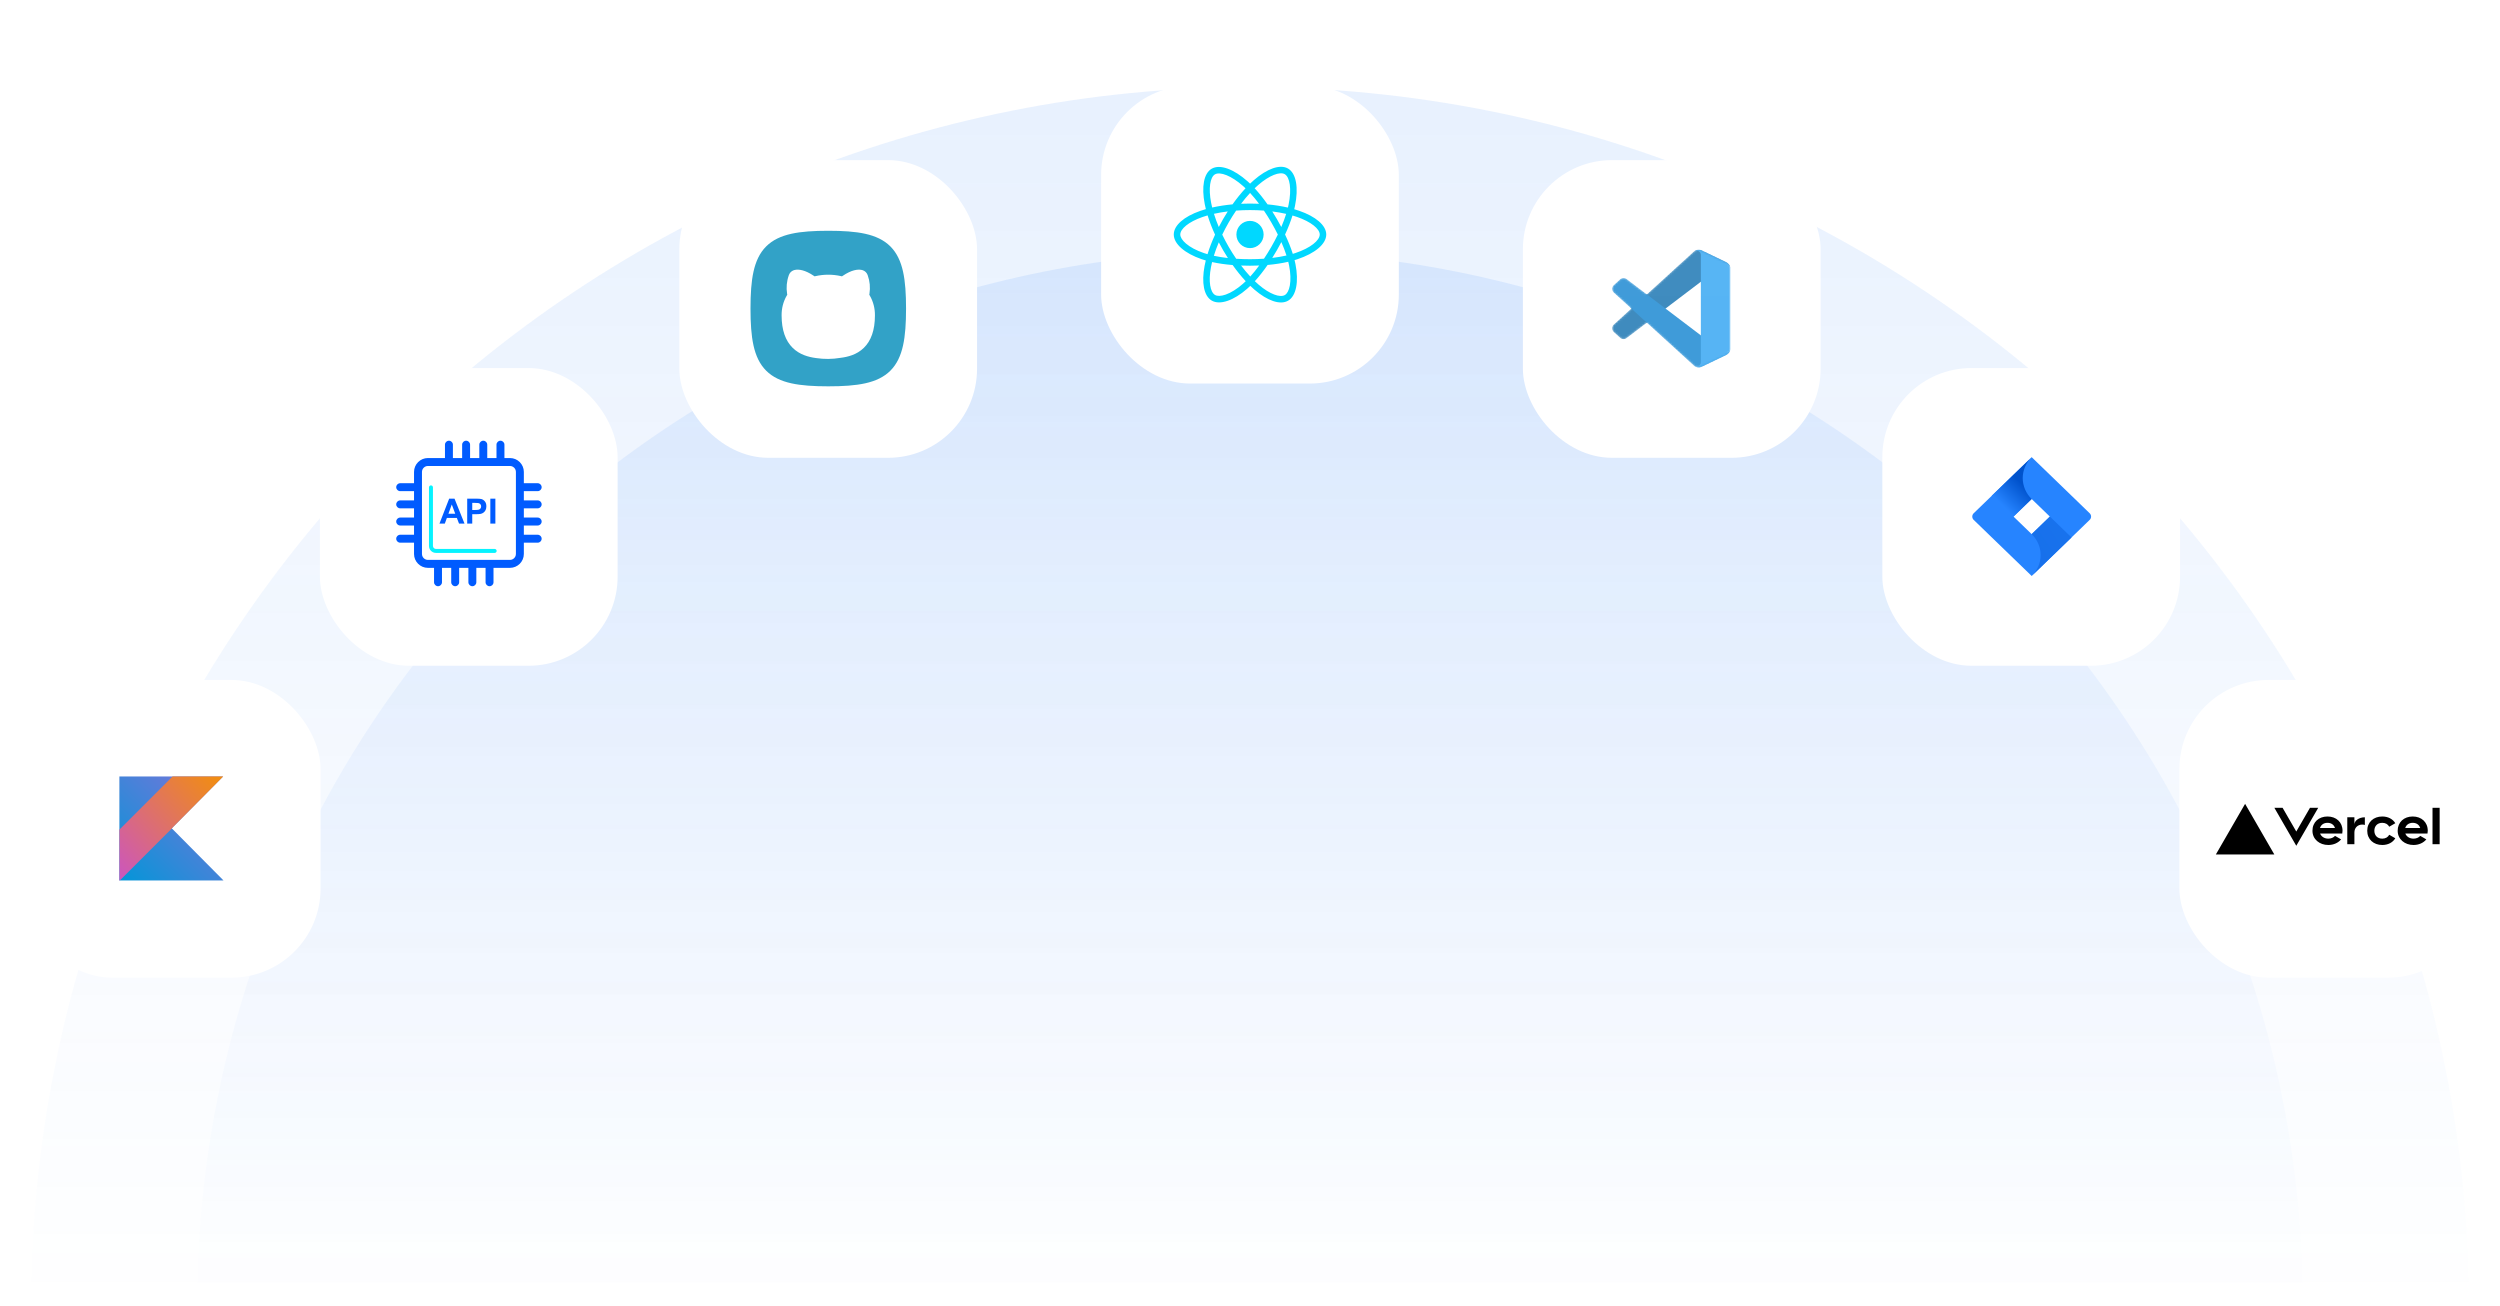 <svg width="1204" height="629" viewBox="0 0 1204 629" fill="none" xmlns="http://www.w3.org/2000/svg">
<path d="M1189 629C1189 473.318 1127.16 324.012 1017.07 213.928C906.988 103.844 757.682 42 602 42C446.318 42 297.012 103.844 186.928 213.928C76.844 324.012 15 473.318 15 629L1189 629Z" fill="url(#paint0_linear_3338_2355)" fill-opacity="0.1"/>
<path d="M1109 628C1109 493.535 1055.58 364.578 960.503 269.497C865.422 174.416 736.465 121 602 121C467.535 121 338.578 174.416 243.497 269.497C148.416 364.578 95 493.535 95 628L1109 628Z" fill="url(#paint1_linear_3338_2355)" fill-opacity="0.1"/>
<g filter="url(#filter0_ddddd_3338_2355)">
<rect x="11" y="288.124" width="143.38" height="143.38" rx="42.919" fill="white"/>
<path d="M57.495 334.619V384.69H107.567V384.606L95.138 372.088L82.71 359.558L95.138 347.019L107.456 334.619H57.495Z" fill="url(#paint2_linear_3338_2355)"/>
<path d="M83.1 334.619L57.495 360.223V384.69H57.717L82.767 359.64L82.712 359.585L95.138 347.047L107.456 334.619H83.1Z" fill="url(#paint3_linear_3338_2355)"/>
</g>
<g filter="url(#filter1_ddddd_3338_2355)">
<rect x="154.062" y="137.909" width="143.38" height="143.38" rx="42.919" fill="white"/>
<path d="M217.582 203.607L215.957 208.073H219.246L217.582 203.607Z" fill="white"/>
<path d="M245.591 185.076H206.089C204.511 185.076 203.22 186.367 203.22 187.945V227.446C203.22 229.024 204.511 230.315 206.089 230.315H245.591C247.169 230.315 248.46 229.024 248.46 227.446V187.945C248.46 186.357 247.169 185.076 245.591 185.076ZM236.143 200.806H238.572V212.835H236.143V200.806ZM225.003 200.806H228.905C230.387 200.806 231.343 200.863 231.793 200.988C232.481 201.169 233.055 201.561 233.523 202.164C233.992 202.766 234.221 203.55 234.221 204.507C234.221 205.243 234.088 205.864 233.82 206.371C233.552 206.878 233.208 207.27 232.797 207.557C232.385 207.844 231.965 208.035 231.534 208.131C230.951 208.245 230.119 208.303 229.01 208.303H227.423V212.835H225.003V200.806ZM216.33 200.806H218.903L223.712 212.835H221.073L220.021 210.1H215.212L214.217 212.835H211.635L216.33 200.806ZM238.238 226.94H209.952C208.097 226.94 206.596 225.438 206.596 223.583V195.375C206.596 194.849 207.026 194.418 207.552 194.418C208.078 194.418 208.508 194.849 208.508 195.375V223.583C208.508 224.377 209.159 225.027 209.952 225.027H238.238C238.764 225.027 239.194 225.458 239.194 225.983C239.194 226.509 238.773 226.94 238.238 226.94Z" fill="white"/>
<path d="M230.684 206.064C231.009 205.94 231.257 205.739 231.439 205.471C231.621 205.204 231.716 204.888 231.716 204.534C231.716 204.095 231.592 203.731 231.334 203.454C231.076 203.167 230.75 202.995 230.358 202.918C230.072 202.861 229.488 202.832 228.609 202.832H227.432V206.246H228.762C229.718 206.256 230.358 206.189 230.684 206.064Z" fill="white"/>
<path d="M238.238 225.026H209.953C209.159 225.026 208.509 224.376 208.509 223.582V195.374C208.509 194.848 208.079 194.417 207.553 194.417C207.027 194.417 206.596 194.848 206.596 195.374V223.582C206.596 225.438 208.098 226.939 209.953 226.939H238.238C238.764 226.939 239.194 226.509 239.194 225.983C239.194 225.457 238.774 225.026 238.238 225.026Z" fill="#06F3FF"/>
<path d="M258.95 197.2C260.001 197.2 260.862 196.34 260.862 195.288C260.862 194.236 260.001 193.375 258.95 193.375H252.285V187.944C252.285 184.253 249.282 181.25 245.591 181.25H242.933V174.815C242.933 173.763 242.072 172.902 241.02 172.902C239.968 172.902 239.108 173.763 239.108 174.815V181.25H234.661V174.815C234.661 173.763 233.801 172.902 232.749 172.902C231.697 172.902 230.836 173.763 230.836 174.815V181.25H226.39V174.815C226.39 173.763 225.529 172.902 224.477 172.902C223.426 172.902 222.565 173.763 222.565 174.815V181.25H218.118V174.815C218.118 173.763 217.258 172.902 216.206 172.902C215.154 172.902 214.294 173.763 214.294 174.815V181.25H206.089C202.398 181.25 199.395 184.253 199.395 187.944V193.375H192.731C191.679 193.375 190.818 194.236 190.818 195.288C190.818 196.34 191.679 197.2 192.731 197.2H199.395V201.647H192.731C191.679 201.647 190.818 202.507 190.818 203.559C190.818 204.611 191.679 205.472 192.731 205.472H199.395V209.918H192.731C191.679 209.918 190.818 210.779 190.818 211.83C190.818 212.882 191.679 213.743 192.731 213.743H199.395V218.189H192.731C191.679 218.189 190.818 219.05 190.818 220.102C190.818 221.154 191.679 222.014 192.731 222.014H199.395V227.446C199.395 231.137 202.398 234.139 206.089 234.139H209.034V241.072C209.034 242.124 209.895 242.984 210.947 242.984C211.999 242.984 212.859 242.124 212.859 241.072V234.139H217.306V241.072C217.306 242.124 218.166 242.984 219.218 242.984C220.27 242.984 221.131 242.124 221.131 241.072V234.139H225.577V241.072C225.577 242.124 226.438 242.984 227.49 242.984C228.541 242.984 229.402 242.124 229.402 241.072V234.139H233.848V241.072C233.848 242.124 234.709 242.984 235.761 242.984C236.813 242.984 237.673 242.124 237.673 241.072V234.139H245.591C249.282 234.139 252.285 231.137 252.285 227.446V222.014H258.95C260.001 222.014 260.862 221.154 260.862 220.102C260.862 219.05 260.001 218.189 258.95 218.189H252.285V213.743H258.95C260.001 213.743 260.862 212.882 260.862 211.83C260.862 210.779 260.001 209.918 258.95 209.918H252.285V205.472H258.95C260.001 205.472 260.862 204.611 260.862 203.559C260.862 202.507 260.001 201.647 258.95 201.647H252.285V197.2H258.95ZM248.46 227.436C248.46 229.014 247.169 230.305 245.591 230.305H206.089C204.511 230.305 203.22 229.014 203.22 227.436V187.944C203.22 186.366 204.511 185.075 206.089 185.075H245.591C247.169 185.075 248.46 186.366 248.46 187.944V227.436Z" fill="#005BFF"/>
<path d="M215.212 210.1H220.022L221.074 212.835H223.713L218.894 200.806H216.321L211.636 212.835H214.218L215.212 210.1ZM217.583 203.608L219.238 208.073H215.958L217.583 203.608ZM227.433 208.303H229.02C230.12 208.303 230.961 208.245 231.544 208.131C231.975 208.035 232.395 207.844 232.807 207.557C233.218 207.27 233.562 206.878 233.83 206.371C234.098 205.864 234.231 205.243 234.231 204.507C234.231 203.55 234.002 202.766 233.533 202.164C233.065 201.561 232.491 201.169 231.803 200.988C231.353 200.863 230.387 200.806 228.915 200.806H225.004V212.835H227.433V208.303ZM227.433 202.843H228.609C229.489 202.843 230.062 202.871 230.359 202.929C230.751 202.996 231.076 203.177 231.334 203.464C231.592 203.751 231.717 204.114 231.717 204.545C231.717 204.899 231.621 205.214 231.439 205.482C231.258 205.75 230.999 205.95 230.684 206.075C230.359 206.199 229.718 206.266 228.762 206.266H227.433V202.843ZM236.144 200.806H238.573V212.835H236.144V200.806Z" fill="#005BFF"/>
</g>
<g filter="url(#filter2_ddddd_3338_2355)">
<rect x="327.168" y="37.765" width="143.38" height="143.38" rx="42.919" fill="white"/>
<path fill-rule="evenodd" clip-rule="evenodd" d="M381.104 73.251C385.969 72.17 391.87 71.798 398.896 71.798C405.922 71.798 411.824 72.17 416.688 73.251C421.596 74.342 425.674 76.203 428.812 79.341C431.949 82.478 433.811 86.557 434.902 91.464C435.983 96.329 436.354 102.23 436.354 109.256C436.354 116.282 435.983 122.184 434.902 127.048C433.811 131.956 431.949 136.034 428.812 139.172C425.674 142.309 421.596 144.171 416.688 145.262C411.824 146.343 405.922 146.714 398.896 146.714C391.87 146.714 385.969 146.343 381.104 145.262C376.197 144.171 372.118 142.309 368.981 139.172C365.843 136.034 363.982 131.956 362.891 127.048C361.81 122.184 361.438 116.282 361.438 109.256C361.438 102.23 361.81 96.329 362.891 91.464C363.982 86.557 365.843 82.478 368.981 79.341C372.118 76.203 376.197 74.342 381.104 73.251ZM382.158 90.843L382.166 90.84L382.175 90.837L382.193 90.83L382.23 90.817L382.309 90.79C382.363 90.773 382.422 90.755 382.483 90.737C382.607 90.702 382.745 90.669 382.897 90.639C384.684 90.292 387.67 90.603 391.978 93.526C392.086 93.599 392.193 93.673 392.301 93.748C392.449 93.712 392.597 93.677 392.745 93.644C396.806 92.723 400.987 92.723 405.047 93.644C405.195 93.677 405.343 93.712 405.491 93.748C405.599 93.673 405.706 93.599 405.813 93.526C410.104 90.613 413.078 90.292 414.871 90.638C415.026 90.668 415.167 90.702 415.293 90.738C415.356 90.756 415.415 90.774 415.471 90.792L415.551 90.82L415.589 90.833L415.607 90.84L415.616 90.843L415.621 90.845L415.625 90.847C416.634 91.226 417.43 92.021 417.811 93.029C417.842 93.11 417.872 93.19 417.901 93.271C418.914 96.08 419.194 99.135 418.738 102.083C418.71 102.26 418.68 102.436 418.647 102.612C418.758 102.79 418.866 102.97 418.97 103.152C420.582 105.963 421.409 109.239 421.37 112.557C421.365 119.712 419.484 124.805 416.024 128.183C412.638 131.489 408.324 132.563 404.756 132.996L404.751 132.997C400.803 133.658 396.978 133.691 393.018 133.102L392.904 133.087C389.35 132.604 385.072 131.475 381.72 128.151C378.297 124.758 376.427 119.679 376.423 112.557C376.383 109.239 377.21 105.963 378.822 103.152C378.926 102.97 379.034 102.791 379.144 102.613C379.111 102.437 379.081 102.26 379.054 102.083C378.597 99.149 378.867 96.108 379.862 93.306C379.893 93.218 379.925 93.13 379.958 93.043C380.338 92.026 381.141 91.223 382.158 90.843Z" fill="#32A2C7"/>
</g>
<g filter="url(#filter3_ddddd_3338_2355)">
<rect x="530.298" y="2" width="143.38" height="143.38" rx="42.919" fill="white"/>
<g clip-path="url(#clip0_3338_2355)">
<path d="M625.667 62.164C624.905 61.902 624.115 61.654 623.303 61.42C623.436 60.874 623.559 60.336 623.668 59.807C625.457 51.12 624.287 44.122 620.292 41.818C616.461 39.609 610.195 41.913 603.867 47.419C603.259 47.949 602.649 48.51 602.039 49.097C601.632 48.709 601.226 48.333 600.822 47.974C594.19 42.085 587.543 39.604 583.551 41.914C579.724 44.13 578.59 50.709 580.201 58.941C580.357 59.736 580.538 60.549 580.744 61.374C579.803 61.641 578.895 61.926 578.026 62.229C570.251 64.94 565.285 69.188 565.285 73.595C565.285 78.146 570.616 82.711 578.714 85.479C579.353 85.697 580.016 85.904 580.7 86.1C580.478 86.993 580.285 87.868 580.123 88.721C578.587 96.811 579.787 103.234 583.604 105.436C587.547 107.71 594.164 105.373 600.608 99.74C601.117 99.295 601.628 98.823 602.14 98.328C602.804 98.967 603.466 99.572 604.125 100.139C610.367 105.51 616.531 107.679 620.345 105.471C624.284 103.191 625.564 96.29 623.902 87.895C623.775 87.254 623.627 86.599 623.461 85.932C623.926 85.795 624.382 85.653 624.827 85.505C633.246 82.716 638.724 78.207 638.724 73.595C638.724 69.172 633.598 64.895 625.667 62.164ZM623.841 82.528C623.439 82.661 623.027 82.789 622.607 82.914C621.678 79.971 620.423 76.843 618.888 73.61C620.353 70.454 621.559 67.366 622.462 64.442C623.214 64.66 623.943 64.889 624.645 65.131C631.441 67.47 635.587 70.929 635.587 73.595C635.587 76.434 631.11 80.119 623.841 82.528ZM620.824 88.504C621.559 92.217 621.664 95.573 621.177 98.197C620.74 100.554 619.86 102.126 618.773 102.756C616.458 104.096 611.509 102.354 606.171 97.761C605.56 97.234 604.943 96.672 604.325 96.077C606.394 93.814 608.462 91.183 610.481 88.261C614.031 87.946 617.385 87.431 620.427 86.728C620.577 87.332 620.71 87.925 620.824 88.504ZM590.322 102.524C588.061 103.323 586.26 103.346 585.171 102.718C582.855 101.382 581.892 96.225 583.206 89.306C583.356 88.514 583.535 87.7 583.742 86.868C586.75 87.534 590.079 88.012 593.638 88.301C595.67 91.16 597.798 93.788 599.942 96.089C599.474 96.542 599.007 96.972 598.543 97.378C595.694 99.869 592.839 101.636 590.322 102.524ZM579.729 82.51C576.148 81.286 573.191 79.696 571.164 77.96C569.342 76.4 568.423 74.851 568.423 73.595C568.423 70.921 572.409 67.51 579.059 65.191C579.865 64.91 580.71 64.645 581.587 64.396C582.505 67.385 583.711 70.511 585.166 73.671C583.692 76.878 582.47 80.053 581.542 83.078C580.917 82.898 580.311 82.709 579.729 82.51ZM583.28 58.339C581.9 51.285 582.816 45.965 585.123 44.63C587.58 43.207 593.013 45.235 598.739 50.319C599.105 50.645 599.472 50.985 599.841 51.337C597.707 53.628 595.598 56.236 593.584 59.078C590.131 59.398 586.824 59.913 583.785 60.601C583.594 59.833 583.424 59.077 583.28 58.339ZM614.958 66.161C614.231 64.906 613.485 63.68 612.725 62.488C615.068 62.785 617.313 63.178 619.421 63.659C618.788 65.687 617.999 67.808 617.071 69.983C616.404 68.718 615.7 67.443 614.958 66.161ZM602.04 53.579C603.487 55.146 604.936 56.897 606.361 58.796C604.925 58.728 603.471 58.693 602.005 58.693C600.552 58.693 599.109 58.727 597.681 58.794C599.108 56.912 600.57 55.164 602.04 53.579ZM589.039 66.183C588.313 67.441 587.621 68.71 586.966 69.98C586.052 67.814 585.27 65.683 584.632 63.626C586.727 63.157 588.962 62.773 591.29 62.483C590.519 63.686 589.767 64.921 589.039 66.183ZM591.357 84.93C588.952 84.662 586.684 84.298 584.589 83.842C585.237 81.748 586.036 79.572 586.969 77.359C587.627 78.629 588.321 79.897 589.051 81.159C589.795 82.444 590.566 83.703 591.357 84.93ZM602.126 93.832C600.64 92.228 599.156 90.453 597.708 88.544C599.114 88.599 600.548 88.627 602.005 88.627C603.502 88.627 604.981 88.594 606.438 88.529C605.008 90.472 603.564 92.249 602.126 93.832ZM617.101 77.246C618.082 79.483 618.91 81.648 619.567 83.706C617.437 84.192 615.138 84.583 612.716 84.874C613.478 83.666 614.231 82.419 614.97 81.137C615.719 79.84 616.429 78.541 617.101 77.246ZM612.253 79.57C611.105 81.56 609.926 83.46 608.73 85.254C606.551 85.41 604.299 85.49 602.005 85.49C599.719 85.49 597.496 85.419 595.356 85.28C594.111 83.463 592.907 81.557 591.766 79.587C590.628 77.622 589.582 75.64 588.633 73.67C589.581 71.695 590.626 69.711 591.757 67.75L591.756 67.75C592.891 65.783 594.084 63.887 595.317 62.081C597.501 61.916 599.741 61.83 602.005 61.83C604.278 61.83 606.521 61.917 608.704 62.083C609.919 63.876 611.104 65.766 612.243 67.733C613.394 69.722 614.452 71.693 615.408 73.625C614.455 75.591 613.399 77.582 612.253 79.57ZM618.725 44.536C621.184 45.954 622.14 51.674 620.595 59.174C620.497 59.653 620.386 60.14 620.265 60.634C617.218 59.931 613.91 59.408 610.446 59.083C608.428 56.209 606.337 53.597 604.238 51.335C604.802 50.792 605.366 50.275 605.927 49.786C611.349 45.068 616.416 43.205 618.725 44.536ZM602.005 67.037C605.626 67.037 608.562 69.973 608.562 73.595C608.562 77.216 605.626 80.152 602.005 80.152C598.383 80.152 595.447 77.216 595.447 73.595C595.447 69.973 598.383 67.037 602.005 67.037Z" fill="#00D8FF"/>
</g>
</g>
<g filter="url(#filter4_ddddd_3338_2355)">
<rect x="733.428" y="37.765" width="143.38" height="143.38" rx="42.919" fill="white"/>
<g clip-path="url(#clip1_3338_2355)">
<mask id="mask0_3338_2355" style="mask-type:luminance" maskUnits="userSpaceOnUse" x="776" y="80" width="58" height="58">
<path d="M816.803 137.374C817.7 137.723 818.724 137.701 819.63 137.265L831.366 131.618C832.599 131.025 833.383 129.776 833.383 128.407V90.117C833.383 88.748 832.599 87.499 831.366 86.906L819.63 81.259C818.441 80.686 817.049 80.827 816.006 81.585C815.856 81.694 815.714 81.815 815.581 81.948L793.114 102.445L783.328 95.017C782.417 94.325 781.143 94.382 780.297 95.151L777.158 98.007C776.123 98.948 776.122 100.576 777.156 101.519L785.643 109.262L777.156 117.004C776.122 117.947 776.123 119.576 777.158 120.517L780.297 123.372C781.143 124.142 782.417 124.198 783.328 123.507L793.114 116.078L815.581 136.575C815.937 136.931 816.354 137.199 816.803 137.374ZM819.142 96.322L802.094 109.262L819.142 122.202V96.322Z" fill="white"/>
</mask>
<g mask="url(#mask0_3338_2355)">
<path d="M831.401 86.915L819.656 81.26C818.297 80.605 816.672 80.881 815.605 81.948L777.156 117.004C776.122 117.947 776.123 119.575 777.159 120.517L780.299 123.372C781.146 124.142 782.421 124.198 783.333 123.507L829.634 88.382C831.187 87.203 833.418 88.311 833.418 90.261V90.124C833.418 88.756 832.634 87.508 831.401 86.915Z" fill="#0065A9"/>
</g>
<mask id="mask1_3338_2355" style="mask-type:luminance" maskUnits="userSpaceOnUse" x="776" y="80" width="58" height="58">
<path d="M816.803 137.374C817.7 137.723 818.724 137.701 819.63 137.265L831.366 131.618C832.599 131.025 833.383 129.776 833.383 128.407V90.117C833.383 88.748 832.599 87.499 831.366 86.906L819.63 81.259C818.441 80.686 817.049 80.827 816.006 81.585C815.856 81.694 815.714 81.815 815.581 81.948L793.114 102.445L783.328 95.017C782.417 94.325 781.143 94.382 780.297 95.151L777.158 98.007C776.123 98.948 776.122 100.576 777.156 101.519L785.643 109.262L777.156 117.004C776.122 117.947 776.123 119.576 777.158 120.517L780.297 123.372C781.143 124.142 782.417 124.198 783.328 123.507L793.114 116.078L815.581 136.575C815.937 136.931 816.354 137.199 816.803 137.374ZM819.142 96.322L802.094 109.262L819.142 122.202V96.322Z" fill="white"/>
</mask>
<g mask="url(#mask1_3338_2355)">
<path d="M831.401 131.609L819.656 137.264C818.297 137.918 816.672 137.642 815.605 136.575L777.156 101.519C776.122 100.576 776.123 98.948 777.159 98.007L780.299 95.152C781.146 94.382 782.421 94.325 783.333 95.017L829.634 130.142C831.187 131.32 833.418 130.212 833.418 128.263V128.399C833.418 129.768 832.634 131.015 831.401 131.609Z" fill="#007ACC"/>
</g>
<mask id="mask2_3338_2355" style="mask-type:luminance" maskUnits="userSpaceOnUse" x="776" y="80" width="58" height="58">
<path d="M816.803 137.374C817.7 137.723 818.724 137.701 819.63 137.265L831.366 131.618C832.599 131.025 833.383 129.776 833.383 128.407V90.117C833.383 88.748 832.599 87.499 831.366 86.906L819.63 81.259C818.441 80.686 817.049 80.827 816.006 81.585C815.856 81.694 815.714 81.815 815.581 81.948L793.114 102.445L783.328 95.017C782.417 94.325 781.143 94.382 780.297 95.151L777.158 98.007C776.123 98.948 776.122 100.576 777.156 101.519L785.643 109.262L777.156 117.004C776.122 117.947 776.123 119.576 777.158 120.517L780.297 123.372C781.143 124.142 782.417 124.198 783.328 123.507L793.114 116.078L815.581 136.575C815.937 136.931 816.354 137.199 816.803 137.374ZM819.142 96.322L802.094 109.262L819.142 122.202V96.322Z" fill="white"/>
</mask>
<g mask="url(#mask2_3338_2355)">
<path d="M819.618 137.268C818.258 137.922 816.633 137.646 815.566 136.579C816.881 137.893 819.129 136.962 819.129 135.103V83.427C819.129 81.568 816.881 80.637 815.566 81.952C816.633 80.885 818.258 80.608 819.618 81.262L831.361 86.909C832.595 87.503 833.379 88.751 833.379 90.12V128.411C833.379 129.78 832.595 131.028 831.361 131.621L819.618 137.268Z" fill="#1F9CF0"/>
</g>
<mask id="mask3_3338_2355" style="mask-type:luminance" maskUnits="userSpaceOnUse" x="776" y="80" width="58" height="58">
<path d="M816.803 137.374C817.7 137.723 818.724 137.701 819.63 137.265L831.366 131.618C832.599 131.025 833.383 129.776 833.383 128.407V90.117C833.383 88.748 832.599 87.499 831.366 86.906L819.63 81.259C818.441 80.686 817.049 80.827 816.006 81.585C815.856 81.694 815.714 81.815 815.581 81.948L793.114 102.445L783.328 95.017C782.417 94.325 781.143 94.382 780.297 95.151L777.158 98.007C776.123 98.948 776.122 100.576 777.156 101.519L785.643 109.262L777.156 117.004C776.122 117.947 776.123 119.576 777.158 120.517L780.297 123.372C781.143 124.142 782.417 124.198 783.328 123.507L793.114 116.078L815.581 136.575C815.937 136.931 816.354 137.199 816.803 137.374ZM819.142 96.322L802.094 109.262L819.142 122.202V96.322Z" fill="white"/>
</mask>
<g mask="url(#mask3_3338_2355)">
<path d="M816.803 137.374C817.7 137.723 818.724 137.701 819.63 137.265L831.366 131.618C832.599 131.024 833.384 129.776 833.384 128.407V90.117C833.384 88.747 832.599 87.499 831.366 86.906L819.63 81.259C818.441 80.686 817.049 80.827 816.005 81.585C815.856 81.694 815.714 81.815 815.581 81.948L793.114 102.445L783.328 95.017C782.417 94.325 781.143 94.382 780.297 95.151L777.158 98.007C776.123 98.948 776.122 100.576 777.156 101.519L785.643 109.262L777.156 117.005C776.122 117.948 776.123 119.576 777.158 120.517L780.297 123.372C781.143 124.142 782.417 124.198 783.328 123.507L793.114 116.078L815.581 136.575C815.936 136.931 816.354 137.199 816.803 137.374ZM819.142 96.322L802.094 109.262L819.142 122.202V96.322Z" fill="url(#paint4_linear_3338_2355)" fill-opacity="0.25"/>
</g>
</g>
</g>
<g filter="url(#filter5_ddddd_3338_2355)">
<rect x="906.534" y="137.909" width="143.38" height="143.38" rx="42.919" fill="white"/>
<g clip-path="url(#clip2_3338_2355)">
<path d="M1006.38 207.837L980.924 183.213L978.456 180.827L959.293 199.365L950.531 207.841C950.315 208.048 950.143 208.296 950.025 208.571C949.907 208.845 949.845 209.141 949.844 209.44C949.844 210.041 950.091 210.616 950.531 211.042L968.038 227.977L978.456 238.052L997.62 219.515L997.916 219.229L1006.38 211.038C1006.6 210.832 1006.77 210.584 1006.89 210.309C1007.01 210.034 1007.07 209.739 1007.07 209.44C1007.07 209.14 1007.01 208.844 1006.89 208.569C1006.77 208.293 1006.6 208.045 1006.38 207.837ZM978.456 217.898L969.708 209.44L978.456 200.981L987.205 209.44L978.456 217.898Z" fill="#2684FF"/>
<path d="M978.456 200.978C977.103 199.68 976.024 198.123 975.283 196.401C974.542 194.678 974.154 192.824 974.143 190.949C974.143 189.073 974.519 187.217 975.249 185.489C975.98 183.761 977.05 182.198 978.396 180.892L959.25 199.4L969.669 209.476L978.456 200.978Z" fill="url(#paint5_linear_3338_2355)"/>
<path d="M987.226 209.418L978.456 217.898C979.826 219.222 980.91 220.795 981.65 222.523C982.389 224.246 982.77 226.102 982.77 227.977C982.77 229.852 982.389 231.708 981.65 233.431C980.91 235.159 979.826 236.729 978.456 238.052L997.644 219.493L987.226 209.418Z" fill="url(#paint6_linear_3338_2355)"/>
</g>
</g>
<g filter="url(#filter6_ddddd_3338_2355)">
<rect x="1049.6" y="288.124" width="143.38" height="143.38" rx="42.919" fill="white"/>
<path d="M1120.92 353.881C1116.71 353.881 1113.68 356.626 1113.68 360.743C1113.68 364.86 1117.09 367.605 1121.3 367.605C1123.84 367.605 1126.08 366.598 1127.47 364.902L1124.56 363.217C1123.79 364.06 1122.62 364.551 1121.3 364.551C1119.47 364.551 1117.92 363.598 1117.35 362.074H1128.03C1128.11 361.647 1128.16 361.204 1128.16 360.739C1128.16 356.626 1125.13 353.881 1120.92 353.881ZM1117.31 359.409C1117.79 357.888 1119.09 356.931 1120.92 356.931C1122.74 356.931 1124.04 357.888 1124.52 359.409H1117.31ZM1161.97 353.881C1157.76 353.881 1154.72 356.626 1154.72 360.743C1154.72 364.86 1158.14 367.605 1162.35 367.605C1164.89 367.605 1167.13 366.598 1168.52 364.902L1165.6 363.217C1164.83 364.06 1163.66 364.551 1162.35 364.551C1160.52 364.551 1158.97 363.598 1158.4 362.074H1169.08C1169.16 361.647 1169.21 361.204 1169.21 360.739C1169.21 356.626 1166.18 353.881 1161.97 353.881ZM1158.36 359.409C1158.84 357.888 1160.14 356.931 1161.97 356.931C1163.79 356.931 1165.1 357.888 1165.57 359.409H1158.36ZM1143.49 360.743C1143.49 363.03 1144.98 364.555 1147.3 364.555C1148.87 364.555 1150.05 363.842 1150.65 362.68L1153.58 364.368C1152.37 366.389 1150.1 367.605 1147.3 367.605C1143.09 367.605 1140.06 364.86 1140.06 360.743C1140.06 356.626 1143.09 353.881 1147.3 353.881C1150.1 353.881 1152.36 355.098 1153.58 357.118L1150.65 358.807C1150.05 357.644 1148.87 356.931 1147.3 356.931C1144.98 356.931 1143.49 358.456 1143.49 360.743ZM1174.93 349.688V367.224H1171.5V349.688H1174.93ZM1081.24 347.782L1095.32 372.179H1067.15L1081.24 347.782ZM1116.46 349.688L1105.89 367.986L1095.33 349.688H1099.29L1105.89 361.124L1112.49 349.688H1116.46ZM1138.91 354.263V357.957C1138.53 357.846 1138.13 357.77 1137.69 357.77C1135.48 357.77 1133.88 359.295 1133.88 361.582V367.224H1130.45V354.263H1133.88V357.77C1133.88 355.833 1136.13 354.263 1138.91 354.263Z" fill="black"/>
</g>
<defs>
<filter id="filter0_ddddd_3338_2355" x="0.27" y="286.336" width="164.839" height="177.357" filterUnits="userSpaceOnUse" color-interpolation-filters="sRGB">
<feFlood flood-opacity="0" result="BackgroundImageFix"/>
<feColorMatrix in="SourceAlpha" type="matrix" values="0 0 0 0 0 0 0 0 0 0 0 0 0 0 0 0 0 0 127 0" result="hardAlpha"/>
<feMorphology radius="1.788" operator="dilate" in="SourceAlpha" result="effect1_dropShadow_3338_2355"/>
<feOffset/>
<feComposite in2="hardAlpha" operator="out"/>
<feColorMatrix type="matrix" values="0 0 0 0 0 0 0 0 0 0.239 0 0 0 0 0.239 0 0 0 0.04 0"/>
<feBlend mode="normal" in2="BackgroundImageFix" result="effect1_dropShadow_3338_2355"/>
<feColorMatrix in="SourceAlpha" type="matrix" values="0 0 0 0 0 0 0 0 0 0 0 0 0 0 0 0 0 0 127 0" result="hardAlpha"/>
<feMorphology radius="0.894" operator="erode" in="SourceAlpha" result="effect2_dropShadow_3338_2355"/>
<feOffset dy="1.788"/>
<feGaussianBlur stdDeviation="0.894"/>
<feComposite in2="hardAlpha" operator="out"/>
<feColorMatrix type="matrix" values="0 0 0 0 0 0 0 0 0 0.122 0 0 0 0 0.122 0 0 0 0.08 0"/>
<feBlend mode="normal" in2="effect1_dropShadow_3338_2355" result="effect2_dropShadow_3338_2355"/>
<feColorMatrix in="SourceAlpha" type="matrix" values="0 0 0 0 0 0 0 0 0 0 0 0 0 0 0 0 0 0 127 0" result="hardAlpha"/>
<feMorphology radius="2.682" operator="erode" in="SourceAlpha" result="effect3_dropShadow_3338_2355"/>
<feOffset dy="5.365"/>
<feGaussianBlur stdDeviation="2.682"/>
<feComposite in2="hardAlpha" operator="out"/>
<feColorMatrix type="matrix" values="0 0 0 0 0 0 0 0 0 0.239 0 0 0 0 0.239 0 0 0 0.04 0"/>
<feBlend mode="normal" in2="effect2_dropShadow_3338_2355" result="effect3_dropShadow_3338_2355"/>
<feColorMatrix in="SourceAlpha" type="matrix" values="0 0 0 0 0 0 0 0 0 0 0 0 0 0 0 0 0 0 127 0" result="hardAlpha"/>
<feMorphology radius="5.365" operator="erode" in="SourceAlpha" result="effect4_dropShadow_3338_2355"/>
<feOffset dy="10.73"/>
<feGaussianBlur stdDeviation="5.365"/>
<feComposite in2="hardAlpha" operator="out"/>
<feColorMatrix type="matrix" values="0 0 0 0 0 0 0 0 0 0.239 0 0 0 0 0.239 0 0 0 0.04 0"/>
<feBlend mode="normal" in2="effect3_dropShadow_3338_2355" result="effect4_dropShadow_3338_2355"/>
<feColorMatrix in="SourceAlpha" type="matrix" values="0 0 0 0 0 0 0 0 0 0 0 0 0 0 0 0 0 0 127 0" result="hardAlpha"/>
<feMorphology radius="10.73" operator="erode" in="SourceAlpha" result="effect5_dropShadow_3338_2355"/>
<feOffset dy="21.459"/>
<feGaussianBlur stdDeviation="10.73"/>
<feComposite in2="hardAlpha" operator="out"/>
<feColorMatrix type="matrix" values="0 0 0 0 0 0 0 0 0 0.239 0 0 0 0 0.239 0 0 0 0.04 0"/>
<feBlend mode="normal" in2="effect4_dropShadow_3338_2355" result="effect5_dropShadow_3338_2355"/>
<feBlend mode="normal" in="SourceGraphic" in2="effect5_dropShadow_3338_2355" result="shape"/>
</filter>
<filter id="filter1_ddddd_3338_2355" x="143.332" y="136.121" width="164.839" height="177.357" filterUnits="userSpaceOnUse" color-interpolation-filters="sRGB">
<feFlood flood-opacity="0" result="BackgroundImageFix"/>
<feColorMatrix in="SourceAlpha" type="matrix" values="0 0 0 0 0 0 0 0 0 0 0 0 0 0 0 0 0 0 127 0" result="hardAlpha"/>
<feMorphology radius="1.788" operator="dilate" in="SourceAlpha" result="effect1_dropShadow_3338_2355"/>
<feOffset/>
<feComposite in2="hardAlpha" operator="out"/>
<feColorMatrix type="matrix" values="0 0 0 0 0 0 0 0 0 0.239 0 0 0 0 0.239 0 0 0 0.04 0"/>
<feBlend mode="normal" in2="BackgroundImageFix" result="effect1_dropShadow_3338_2355"/>
<feColorMatrix in="SourceAlpha" type="matrix" values="0 0 0 0 0 0 0 0 0 0 0 0 0 0 0 0 0 0 127 0" result="hardAlpha"/>
<feMorphology radius="0.894" operator="erode" in="SourceAlpha" result="effect2_dropShadow_3338_2355"/>
<feOffset dy="1.788"/>
<feGaussianBlur stdDeviation="0.894"/>
<feComposite in2="hardAlpha" operator="out"/>
<feColorMatrix type="matrix" values="0 0 0 0 0 0 0 0 0 0.122 0 0 0 0 0.122 0 0 0 0.08 0"/>
<feBlend mode="normal" in2="effect1_dropShadow_3338_2355" result="effect2_dropShadow_3338_2355"/>
<feColorMatrix in="SourceAlpha" type="matrix" values="0 0 0 0 0 0 0 0 0 0 0 0 0 0 0 0 0 0 127 0" result="hardAlpha"/>
<feMorphology radius="2.682" operator="erode" in="SourceAlpha" result="effect3_dropShadow_3338_2355"/>
<feOffset dy="5.365"/>
<feGaussianBlur stdDeviation="2.682"/>
<feComposite in2="hardAlpha" operator="out"/>
<feColorMatrix type="matrix" values="0 0 0 0 0 0 0 0 0 0.239 0 0 0 0 0.239 0 0 0 0.04 0"/>
<feBlend mode="normal" in2="effect2_dropShadow_3338_2355" result="effect3_dropShadow_3338_2355"/>
<feColorMatrix in="SourceAlpha" type="matrix" values="0 0 0 0 0 0 0 0 0 0 0 0 0 0 0 0 0 0 127 0" result="hardAlpha"/>
<feMorphology radius="5.365" operator="erode" in="SourceAlpha" result="effect4_dropShadow_3338_2355"/>
<feOffset dy="10.73"/>
<feGaussianBlur stdDeviation="5.365"/>
<feComposite in2="hardAlpha" operator="out"/>
<feColorMatrix type="matrix" values="0 0 0 0 0 0 0 0 0 0.239 0 0 0 0 0.239 0 0 0 0.04 0"/>
<feBlend mode="normal" in2="effect3_dropShadow_3338_2355" result="effect4_dropShadow_3338_2355"/>
<feColorMatrix in="SourceAlpha" type="matrix" values="0 0 0 0 0 0 0 0 0 0 0 0 0 0 0 0 0 0 127 0" result="hardAlpha"/>
<feMorphology radius="10.73" operator="erode" in="SourceAlpha" result="effect5_dropShadow_3338_2355"/>
<feOffset dy="21.459"/>
<feGaussianBlur stdDeviation="10.73"/>
<feComposite in2="hardAlpha" operator="out"/>
<feColorMatrix type="matrix" values="0 0 0 0 0 0 0 0 0 0.239 0 0 0 0 0.239 0 0 0 0.04 0"/>
<feBlend mode="normal" in2="effect4_dropShadow_3338_2355" result="effect5_dropShadow_3338_2355"/>
<feBlend mode="normal" in="SourceGraphic" in2="effect5_dropShadow_3338_2355" result="shape"/>
</filter>
<filter id="filter2_ddddd_3338_2355" x="316.438" y="35.977" width="164.839" height="177.357" filterUnits="userSpaceOnUse" color-interpolation-filters="sRGB">
<feFlood flood-opacity="0" result="BackgroundImageFix"/>
<feColorMatrix in="SourceAlpha" type="matrix" values="0 0 0 0 0 0 0 0 0 0 0 0 0 0 0 0 0 0 127 0" result="hardAlpha"/>
<feMorphology radius="1.788" operator="dilate" in="SourceAlpha" result="effect1_dropShadow_3338_2355"/>
<feOffset/>
<feComposite in2="hardAlpha" operator="out"/>
<feColorMatrix type="matrix" values="0 0 0 0 0 0 0 0 0 0.239 0 0 0 0 0.239 0 0 0 0.04 0"/>
<feBlend mode="normal" in2="BackgroundImageFix" result="effect1_dropShadow_3338_2355"/>
<feColorMatrix in="SourceAlpha" type="matrix" values="0 0 0 0 0 0 0 0 0 0 0 0 0 0 0 0 0 0 127 0" result="hardAlpha"/>
<feMorphology radius="0.894" operator="erode" in="SourceAlpha" result="effect2_dropShadow_3338_2355"/>
<feOffset dy="1.788"/>
<feGaussianBlur stdDeviation="0.894"/>
<feComposite in2="hardAlpha" operator="out"/>
<feColorMatrix type="matrix" values="0 0 0 0 0 0 0 0 0 0.122 0 0 0 0 0.122 0 0 0 0.08 0"/>
<feBlend mode="normal" in2="effect1_dropShadow_3338_2355" result="effect2_dropShadow_3338_2355"/>
<feColorMatrix in="SourceAlpha" type="matrix" values="0 0 0 0 0 0 0 0 0 0 0 0 0 0 0 0 0 0 127 0" result="hardAlpha"/>
<feMorphology radius="2.682" operator="erode" in="SourceAlpha" result="effect3_dropShadow_3338_2355"/>
<feOffset dy="5.365"/>
<feGaussianBlur stdDeviation="2.682"/>
<feComposite in2="hardAlpha" operator="out"/>
<feColorMatrix type="matrix" values="0 0 0 0 0 0 0 0 0 0.239 0 0 0 0 0.239 0 0 0 0.04 0"/>
<feBlend mode="normal" in2="effect2_dropShadow_3338_2355" result="effect3_dropShadow_3338_2355"/>
<feColorMatrix in="SourceAlpha" type="matrix" values="0 0 0 0 0 0 0 0 0 0 0 0 0 0 0 0 0 0 127 0" result="hardAlpha"/>
<feMorphology radius="5.365" operator="erode" in="SourceAlpha" result="effect4_dropShadow_3338_2355"/>
<feOffset dy="10.73"/>
<feGaussianBlur stdDeviation="5.365"/>
<feComposite in2="hardAlpha" operator="out"/>
<feColorMatrix type="matrix" values="0 0 0 0 0 0 0 0 0 0.239 0 0 0 0 0.239 0 0 0 0.04 0"/>
<feBlend mode="normal" in2="effect3_dropShadow_3338_2355" result="effect4_dropShadow_3338_2355"/>
<feColorMatrix in="SourceAlpha" type="matrix" values="0 0 0 0 0 0 0 0 0 0 0 0 0 0 0 0 0 0 127 0" result="hardAlpha"/>
<feMorphology radius="10.73" operator="erode" in="SourceAlpha" result="effect5_dropShadow_3338_2355"/>
<feOffset dy="21.459"/>
<feGaussianBlur stdDeviation="10.73"/>
<feComposite in2="hardAlpha" operator="out"/>
<feColorMatrix type="matrix" values="0 0 0 0 0 0 0 0 0 0.239 0 0 0 0 0.239 0 0 0 0.04 0"/>
<feBlend mode="normal" in2="effect4_dropShadow_3338_2355" result="effect5_dropShadow_3338_2355"/>
<feBlend mode="normal" in="SourceGraphic" in2="effect5_dropShadow_3338_2355" result="shape"/>
</filter>
<filter id="filter3_ddddd_3338_2355" x="519.568" y="0.212" width="164.839" height="177.357" filterUnits="userSpaceOnUse" color-interpolation-filters="sRGB">
<feFlood flood-opacity="0" result="BackgroundImageFix"/>
<feColorMatrix in="SourceAlpha" type="matrix" values="0 0 0 0 0 0 0 0 0 0 0 0 0 0 0 0 0 0 127 0" result="hardAlpha"/>
<feMorphology radius="1.788" operator="dilate" in="SourceAlpha" result="effect1_dropShadow_3338_2355"/>
<feOffset/>
<feComposite in2="hardAlpha" operator="out"/>
<feColorMatrix type="matrix" values="0 0 0 0 0 0 0 0 0 0.239 0 0 0 0 0.239 0 0 0 0.04 0"/>
<feBlend mode="normal" in2="BackgroundImageFix" result="effect1_dropShadow_3338_2355"/>
<feColorMatrix in="SourceAlpha" type="matrix" values="0 0 0 0 0 0 0 0 0 0 0 0 0 0 0 0 0 0 127 0" result="hardAlpha"/>
<feMorphology radius="0.894" operator="erode" in="SourceAlpha" result="effect2_dropShadow_3338_2355"/>
<feOffset dy="1.788"/>
<feGaussianBlur stdDeviation="0.894"/>
<feComposite in2="hardAlpha" operator="out"/>
<feColorMatrix type="matrix" values="0 0 0 0 0 0 0 0 0 0.122 0 0 0 0 0.122 0 0 0 0.08 0"/>
<feBlend mode="normal" in2="effect1_dropShadow_3338_2355" result="effect2_dropShadow_3338_2355"/>
<feColorMatrix in="SourceAlpha" type="matrix" values="0 0 0 0 0 0 0 0 0 0 0 0 0 0 0 0 0 0 127 0" result="hardAlpha"/>
<feMorphology radius="2.682" operator="erode" in="SourceAlpha" result="effect3_dropShadow_3338_2355"/>
<feOffset dy="5.365"/>
<feGaussianBlur stdDeviation="2.682"/>
<feComposite in2="hardAlpha" operator="out"/>
<feColorMatrix type="matrix" values="0 0 0 0 0 0 0 0 0 0.239 0 0 0 0 0.239 0 0 0 0.04 0"/>
<feBlend mode="normal" in2="effect2_dropShadow_3338_2355" result="effect3_dropShadow_3338_2355"/>
<feColorMatrix in="SourceAlpha" type="matrix" values="0 0 0 0 0 0 0 0 0 0 0 0 0 0 0 0 0 0 127 0" result="hardAlpha"/>
<feMorphology radius="5.365" operator="erode" in="SourceAlpha" result="effect4_dropShadow_3338_2355"/>
<feOffset dy="10.73"/>
<feGaussianBlur stdDeviation="5.365"/>
<feComposite in2="hardAlpha" operator="out"/>
<feColorMatrix type="matrix" values="0 0 0 0 0 0 0 0 0 0.239 0 0 0 0 0.239 0 0 0 0.04 0"/>
<feBlend mode="normal" in2="effect3_dropShadow_3338_2355" result="effect4_dropShadow_3338_2355"/>
<feColorMatrix in="SourceAlpha" type="matrix" values="0 0 0 0 0 0 0 0 0 0 0 0 0 0 0 0 0 0 127 0" result="hardAlpha"/>
<feMorphology radius="10.73" operator="erode" in="SourceAlpha" result="effect5_dropShadow_3338_2355"/>
<feOffset dy="21.459"/>
<feGaussianBlur stdDeviation="10.73"/>
<feComposite in2="hardAlpha" operator="out"/>
<feColorMatrix type="matrix" values="0 0 0 0 0 0 0 0 0 0.239 0 0 0 0 0.239 0 0 0 0.04 0"/>
<feBlend mode="normal" in2="effect4_dropShadow_3338_2355" result="effect5_dropShadow_3338_2355"/>
<feBlend mode="normal" in="SourceGraphic" in2="effect5_dropShadow_3338_2355" result="shape"/>
</filter>
<filter id="filter4_ddddd_3338_2355" x="722.698" y="35.977" width="164.839" height="177.357" filterUnits="userSpaceOnUse" color-interpolation-filters="sRGB">
<feFlood flood-opacity="0" result="BackgroundImageFix"/>
<feColorMatrix in="SourceAlpha" type="matrix" values="0 0 0 0 0 0 0 0 0 0 0 0 0 0 0 0 0 0 127 0" result="hardAlpha"/>
<feMorphology radius="1.788" operator="dilate" in="SourceAlpha" result="effect1_dropShadow_3338_2355"/>
<feOffset/>
<feComposite in2="hardAlpha" operator="out"/>
<feColorMatrix type="matrix" values="0 0 0 0 0 0 0 0 0 0.239 0 0 0 0 0.239 0 0 0 0.04 0"/>
<feBlend mode="normal" in2="BackgroundImageFix" result="effect1_dropShadow_3338_2355"/>
<feColorMatrix in="SourceAlpha" type="matrix" values="0 0 0 0 0 0 0 0 0 0 0 0 0 0 0 0 0 0 127 0" result="hardAlpha"/>
<feMorphology radius="0.894" operator="erode" in="SourceAlpha" result="effect2_dropShadow_3338_2355"/>
<feOffset dy="1.788"/>
<feGaussianBlur stdDeviation="0.894"/>
<feComposite in2="hardAlpha" operator="out"/>
<feColorMatrix type="matrix" values="0 0 0 0 0 0 0 0 0 0.122 0 0 0 0 0.122 0 0 0 0.08 0"/>
<feBlend mode="normal" in2="effect1_dropShadow_3338_2355" result="effect2_dropShadow_3338_2355"/>
<feColorMatrix in="SourceAlpha" type="matrix" values="0 0 0 0 0 0 0 0 0 0 0 0 0 0 0 0 0 0 127 0" result="hardAlpha"/>
<feMorphology radius="2.682" operator="erode" in="SourceAlpha" result="effect3_dropShadow_3338_2355"/>
<feOffset dy="5.365"/>
<feGaussianBlur stdDeviation="2.682"/>
<feComposite in2="hardAlpha" operator="out"/>
<feColorMatrix type="matrix" values="0 0 0 0 0 0 0 0 0 0.239 0 0 0 0 0.239 0 0 0 0.04 0"/>
<feBlend mode="normal" in2="effect2_dropShadow_3338_2355" result="effect3_dropShadow_3338_2355"/>
<feColorMatrix in="SourceAlpha" type="matrix" values="0 0 0 0 0 0 0 0 0 0 0 0 0 0 0 0 0 0 127 0" result="hardAlpha"/>
<feMorphology radius="5.365" operator="erode" in="SourceAlpha" result="effect4_dropShadow_3338_2355"/>
<feOffset dy="10.73"/>
<feGaussianBlur stdDeviation="5.365"/>
<feComposite in2="hardAlpha" operator="out"/>
<feColorMatrix type="matrix" values="0 0 0 0 0 0 0 0 0 0.239 0 0 0 0 0.239 0 0 0 0.04 0"/>
<feBlend mode="normal" in2="effect3_dropShadow_3338_2355" result="effect4_dropShadow_3338_2355"/>
<feColorMatrix in="SourceAlpha" type="matrix" values="0 0 0 0 0 0 0 0 0 0 0 0 0 0 0 0 0 0 127 0" result="hardAlpha"/>
<feMorphology radius="10.73" operator="erode" in="SourceAlpha" result="effect5_dropShadow_3338_2355"/>
<feOffset dy="21.459"/>
<feGaussianBlur stdDeviation="10.73"/>
<feComposite in2="hardAlpha" operator="out"/>
<feColorMatrix type="matrix" values="0 0 0 0 0 0 0 0 0 0.239 0 0 0 0 0.239 0 0 0 0.04 0"/>
<feBlend mode="normal" in2="effect4_dropShadow_3338_2355" result="effect5_dropShadow_3338_2355"/>
<feBlend mode="normal" in="SourceGraphic" in2="effect5_dropShadow_3338_2355" result="shape"/>
</filter>
<filter id="filter5_ddddd_3338_2355" x="895.805" y="136.121" width="164.839" height="177.357" filterUnits="userSpaceOnUse" color-interpolation-filters="sRGB">
<feFlood flood-opacity="0" result="BackgroundImageFix"/>
<feColorMatrix in="SourceAlpha" type="matrix" values="0 0 0 0 0 0 0 0 0 0 0 0 0 0 0 0 0 0 127 0" result="hardAlpha"/>
<feMorphology radius="1.788" operator="dilate" in="SourceAlpha" result="effect1_dropShadow_3338_2355"/>
<feOffset/>
<feComposite in2="hardAlpha" operator="out"/>
<feColorMatrix type="matrix" values="0 0 0 0 0 0 0 0 0 0.239 0 0 0 0 0.239 0 0 0 0.04 0"/>
<feBlend mode="normal" in2="BackgroundImageFix" result="effect1_dropShadow_3338_2355"/>
<feColorMatrix in="SourceAlpha" type="matrix" values="0 0 0 0 0 0 0 0 0 0 0 0 0 0 0 0 0 0 127 0" result="hardAlpha"/>
<feMorphology radius="0.894" operator="erode" in="SourceAlpha" result="effect2_dropShadow_3338_2355"/>
<feOffset dy="1.788"/>
<feGaussianBlur stdDeviation="0.894"/>
<feComposite in2="hardAlpha" operator="out"/>
<feColorMatrix type="matrix" values="0 0 0 0 0 0 0 0 0 0.122 0 0 0 0 0.122 0 0 0 0.08 0"/>
<feBlend mode="normal" in2="effect1_dropShadow_3338_2355" result="effect2_dropShadow_3338_2355"/>
<feColorMatrix in="SourceAlpha" type="matrix" values="0 0 0 0 0 0 0 0 0 0 0 0 0 0 0 0 0 0 127 0" result="hardAlpha"/>
<feMorphology radius="2.682" operator="erode" in="SourceAlpha" result="effect3_dropShadow_3338_2355"/>
<feOffset dy="5.365"/>
<feGaussianBlur stdDeviation="2.682"/>
<feComposite in2="hardAlpha" operator="out"/>
<feColorMatrix type="matrix" values="0 0 0 0 0 0 0 0 0 0.239 0 0 0 0 0.239 0 0 0 0.04 0"/>
<feBlend mode="normal" in2="effect2_dropShadow_3338_2355" result="effect3_dropShadow_3338_2355"/>
<feColorMatrix in="SourceAlpha" type="matrix" values="0 0 0 0 0 0 0 0 0 0 0 0 0 0 0 0 0 0 127 0" result="hardAlpha"/>
<feMorphology radius="5.365" operator="erode" in="SourceAlpha" result="effect4_dropShadow_3338_2355"/>
<feOffset dy="10.73"/>
<feGaussianBlur stdDeviation="5.365"/>
<feComposite in2="hardAlpha" operator="out"/>
<feColorMatrix type="matrix" values="0 0 0 0 0 0 0 0 0 0.239 0 0 0 0 0.239 0 0 0 0.04 0"/>
<feBlend mode="normal" in2="effect3_dropShadow_3338_2355" result="effect4_dropShadow_3338_2355"/>
<feColorMatrix in="SourceAlpha" type="matrix" values="0 0 0 0 0 0 0 0 0 0 0 0 0 0 0 0 0 0 127 0" result="hardAlpha"/>
<feMorphology radius="10.73" operator="erode" in="SourceAlpha" result="effect5_dropShadow_3338_2355"/>
<feOffset dy="21.459"/>
<feGaussianBlur stdDeviation="10.73"/>
<feComposite in2="hardAlpha" operator="out"/>
<feColorMatrix type="matrix" values="0 0 0 0 0 0 0 0 0 0.239 0 0 0 0 0.239 0 0 0 0.04 0"/>
<feBlend mode="normal" in2="effect4_dropShadow_3338_2355" result="effect5_dropShadow_3338_2355"/>
<feBlend mode="normal" in="SourceGraphic" in2="effect5_dropShadow_3338_2355" result="shape"/>
</filter>
<filter id="filter6_ddddd_3338_2355" x="1038.87" y="286.336" width="164.839" height="177.357" filterUnits="userSpaceOnUse" color-interpolation-filters="sRGB">
<feFlood flood-opacity="0" result="BackgroundImageFix"/>
<feColorMatrix in="SourceAlpha" type="matrix" values="0 0 0 0 0 0 0 0 0 0 0 0 0 0 0 0 0 0 127 0" result="hardAlpha"/>
<feMorphology radius="1.788" operator="dilate" in="SourceAlpha" result="effect1_dropShadow_3338_2355"/>
<feOffset/>
<feComposite in2="hardAlpha" operator="out"/>
<feColorMatrix type="matrix" values="0 0 0 0 0 0 0 0 0 0.239 0 0 0 0 0.239 0 0 0 0.04 0"/>
<feBlend mode="normal" in2="BackgroundImageFix" result="effect1_dropShadow_3338_2355"/>
<feColorMatrix in="SourceAlpha" type="matrix" values="0 0 0 0 0 0 0 0 0 0 0 0 0 0 0 0 0 0 127 0" result="hardAlpha"/>
<feMorphology radius="0.894" operator="erode" in="SourceAlpha" result="effect2_dropShadow_3338_2355"/>
<feOffset dy="1.788"/>
<feGaussianBlur stdDeviation="0.894"/>
<feComposite in2="hardAlpha" operator="out"/>
<feColorMatrix type="matrix" values="0 0 0 0 0 0 0 0 0 0.122 0 0 0 0 0.122 0 0 0 0.08 0"/>
<feBlend mode="normal" in2="effect1_dropShadow_3338_2355" result="effect2_dropShadow_3338_2355"/>
<feColorMatrix in="SourceAlpha" type="matrix" values="0 0 0 0 0 0 0 0 0 0 0 0 0 0 0 0 0 0 127 0" result="hardAlpha"/>
<feMorphology radius="2.682" operator="erode" in="SourceAlpha" result="effect3_dropShadow_3338_2355"/>
<feOffset dy="5.365"/>
<feGaussianBlur stdDeviation="2.682"/>
<feComposite in2="hardAlpha" operator="out"/>
<feColorMatrix type="matrix" values="0 0 0 0 0 0 0 0 0 0.239 0 0 0 0 0.239 0 0 0 0.04 0"/>
<feBlend mode="normal" in2="effect2_dropShadow_3338_2355" result="effect3_dropShadow_3338_2355"/>
<feColorMatrix in="SourceAlpha" type="matrix" values="0 0 0 0 0 0 0 0 0 0 0 0 0 0 0 0 0 0 127 0" result="hardAlpha"/>
<feMorphology radius="5.365" operator="erode" in="SourceAlpha" result="effect4_dropShadow_3338_2355"/>
<feOffset dy="10.73"/>
<feGaussianBlur stdDeviation="5.365"/>
<feComposite in2="hardAlpha" operator="out"/>
<feColorMatrix type="matrix" values="0 0 0 0 0 0 0 0 0 0.239 0 0 0 0 0.239 0 0 0 0.04 0"/>
<feBlend mode="normal" in2="effect3_dropShadow_3338_2355" result="effect4_dropShadow_3338_2355"/>
<feColorMatrix in="SourceAlpha" type="matrix" values="0 0 0 0 0 0 0 0 0 0 0 0 0 0 0 0 0 0 127 0" result="hardAlpha"/>
<feMorphology radius="10.73" operator="erode" in="SourceAlpha" result="effect5_dropShadow_3338_2355"/>
<feOffset dy="21.459"/>
<feGaussianBlur stdDeviation="10.73"/>
<feComposite in2="hardAlpha" operator="out"/>
<feColorMatrix type="matrix" values="0 0 0 0 0 0 0 0 0 0.239 0 0 0 0 0.239 0 0 0 0.04 0"/>
<feBlend mode="normal" in2="effect4_dropShadow_3338_2355" result="effect5_dropShadow_3338_2355"/>
<feBlend mode="normal" in="SourceGraphic" in2="effect5_dropShadow_3338_2355" result="shape"/>
</filter>
<linearGradient id="paint0_linear_3338_2355" x1="602" y1="42" x2="602" y2="629" gradientUnits="userSpaceOnUse">
<stop stop-color="#1972F5"/>
<stop offset="1" stop-color="#1972F5" stop-opacity="0"/>
</linearGradient>
<linearGradient id="paint1_linear_3338_2355" x1="602" y1="121" x2="602" y2="628" gradientUnits="userSpaceOnUse">
<stop stop-color="#1972F5"/>
<stop offset="1" stop-color="#1972F5" stop-opacity="0"/>
</linearGradient>
<linearGradient id="paint2_linear_3338_2355" x1="56.937" y1="385.184" x2="107.62" y2="333.935" gradientUnits="userSpaceOnUse">
<stop stop-color="#0296D8"/>
<stop offset="1" stop-color="#8371D9"/>
</linearGradient>
<linearGradient id="paint3_linear_3338_2355" x1="50.707" y1="377.199" x2="102.553" y2="330.12" gradientUnits="userSpaceOnUse">
<stop stop-color="#CB55C0"/>
<stop offset="1" stop-color="#F28E0E"/>
</linearGradient>
<linearGradient id="paint4_linear_3338_2355" x1="3626.49" y1="80.908" x2="3626.49" y2="5751.73" gradientUnits="userSpaceOnUse">
<stop stop-color="white"/>
<stop offset="1" stop-color="white" stop-opacity="0"/>
</linearGradient>
<linearGradient id="paint5_linear_3338_2355" x1="976.893" y1="192.419" x2="965.087" y2="204.626" gradientUnits="userSpaceOnUse">
<stop offset="0.18" stop-color="#0052CC"/>
<stop offset="1" stop-color="#2684FF"/>
</linearGradient>
<linearGradient id="paint6_linear_3338_2355" x1="1722.58" y1="1935.54" x2="2136" y2="1658.51" gradientUnits="userSpaceOnUse">
<stop offset="0.18" stop-color="#0052CC"/>
<stop offset="1" stop-color="#2684FF"/>
</linearGradient>
<clipPath id="clip0_3338_2355">
<rect width="73.439" height="73.439" fill="white" transform="translate(565.285 36.971)"/>
</clipPath>
<clipPath id="clip1_3338_2355">
<rect width="57.225" height="57.225" fill="white" transform="translate(776.381 80.684)"/>
</clipPath>
<clipPath id="clip2_3338_2355">
<rect width="57.225" height="57.225" fill="white" transform="translate(949.844 180.827)"/>
</clipPath>
</defs>
</svg>
